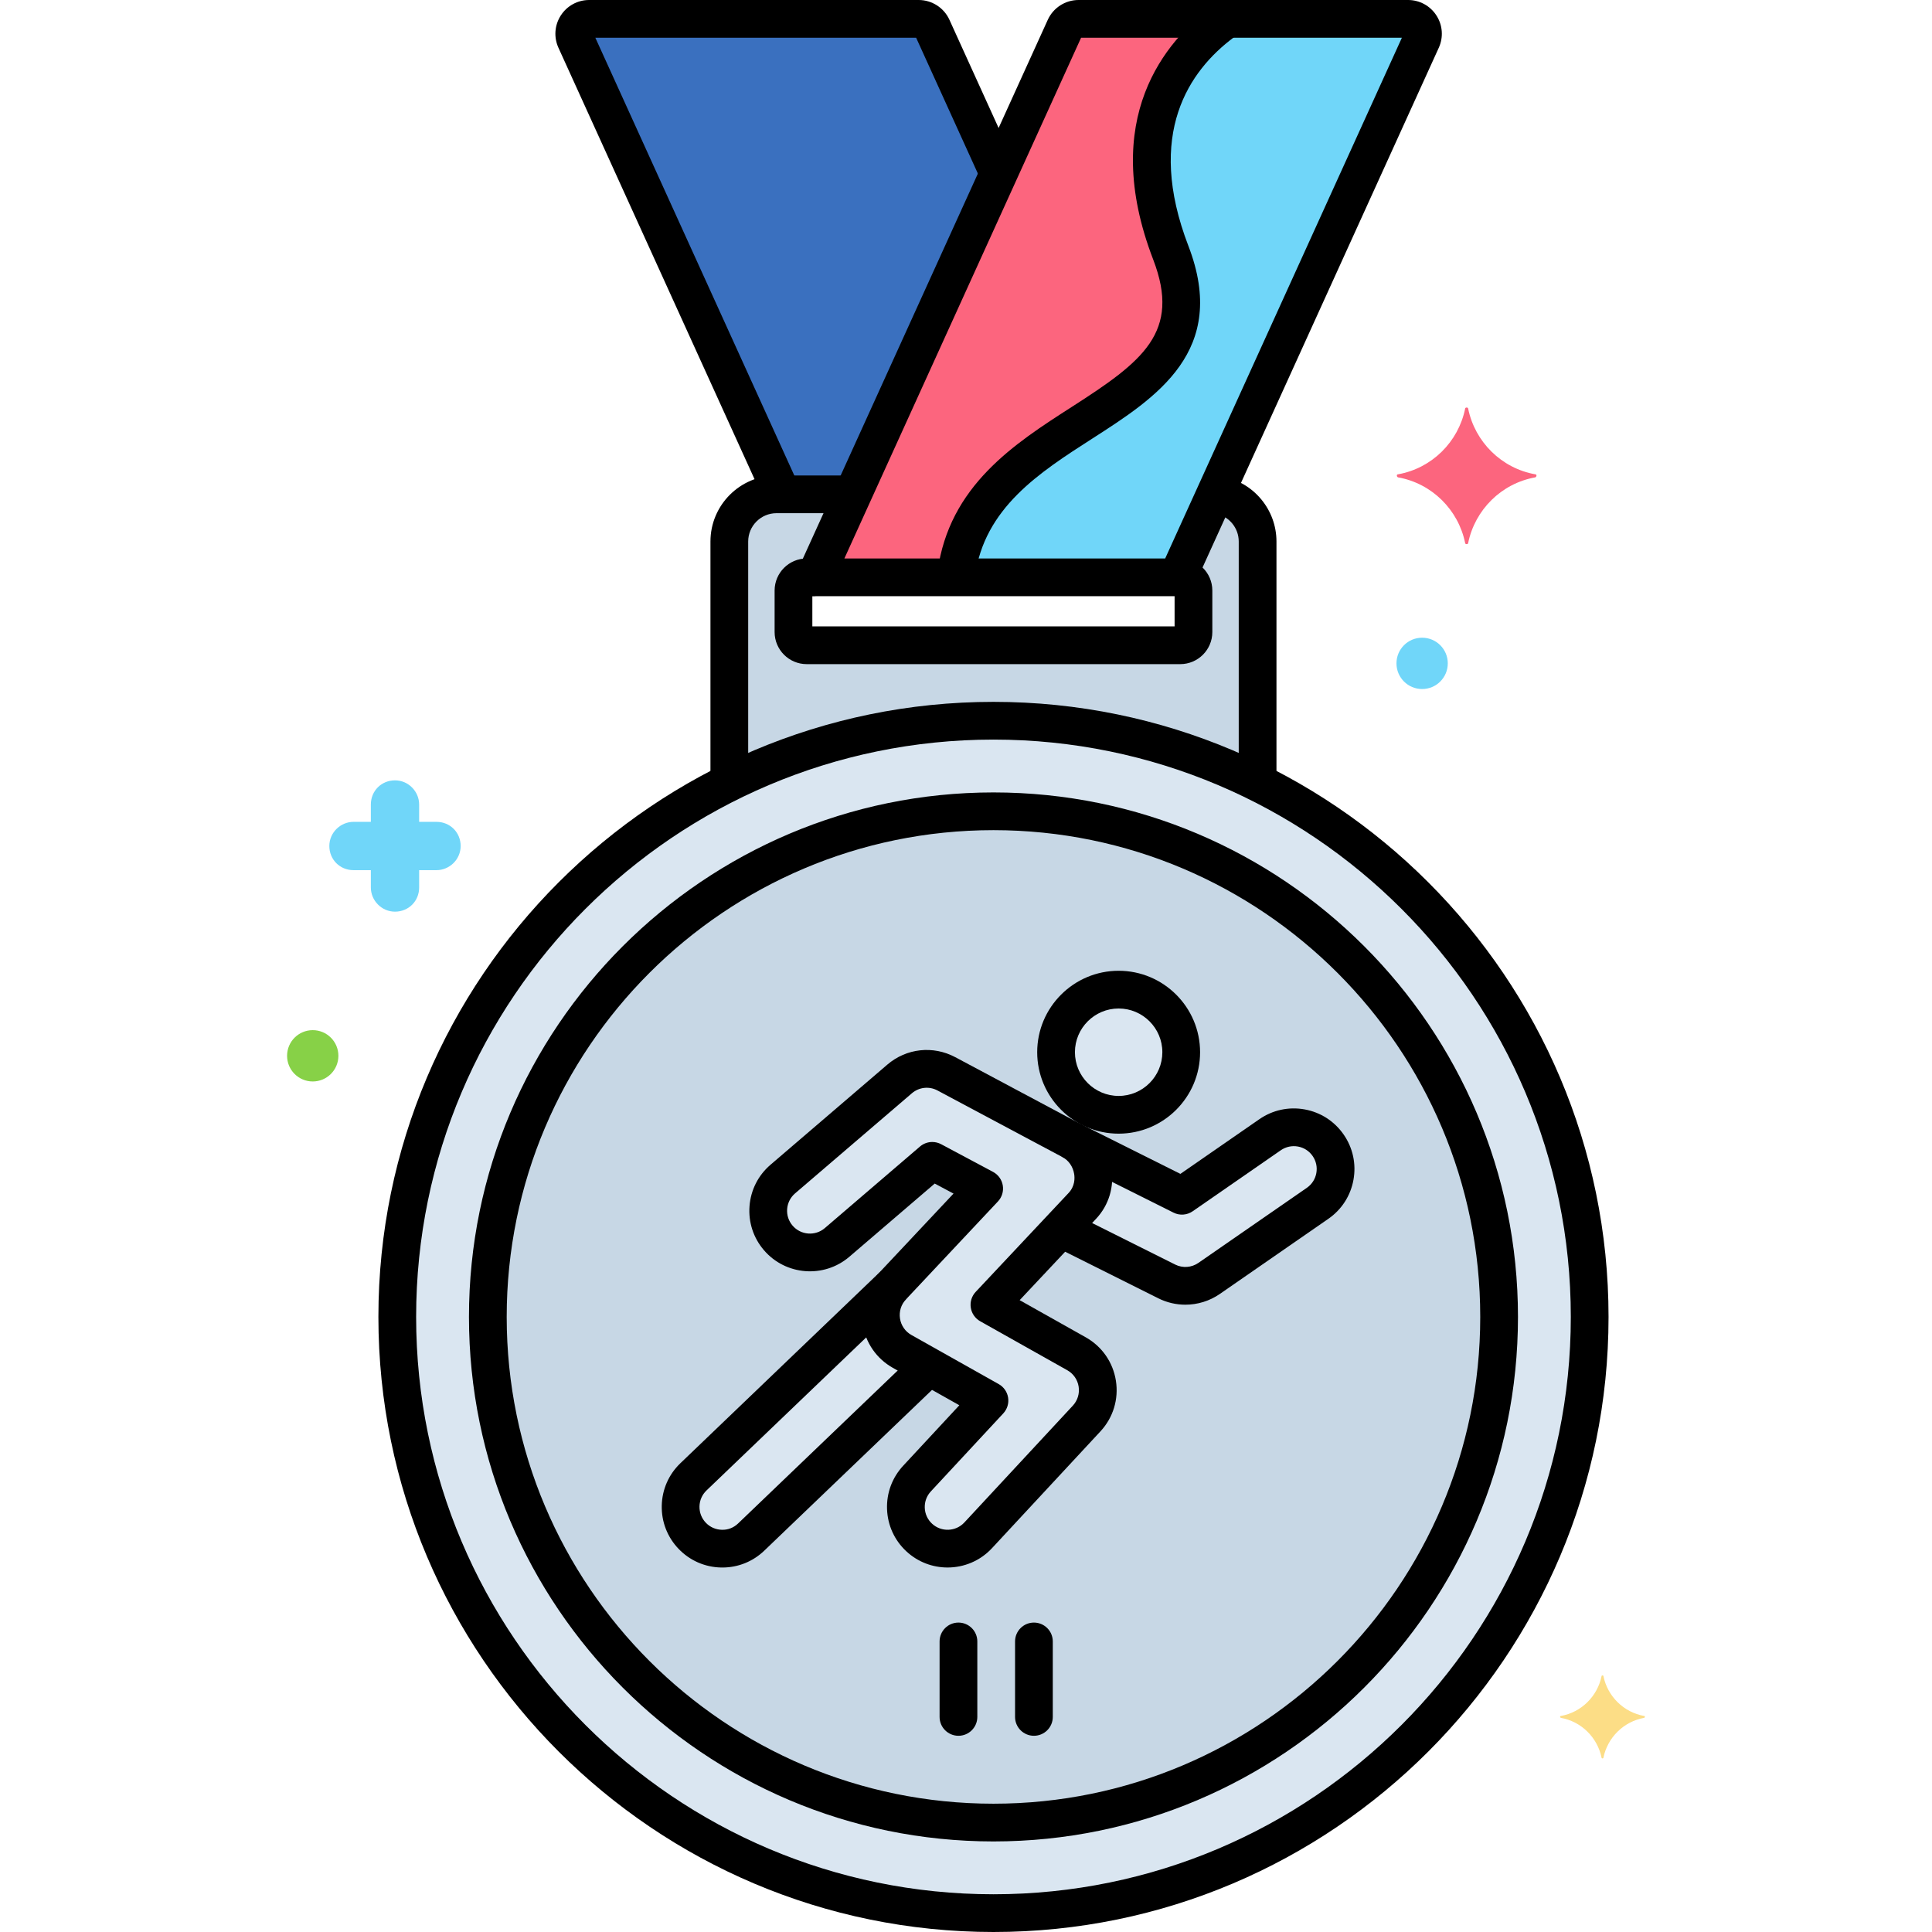 <?xml version="1.0" encoding="utf-8"?>
<!-- Generator: Adobe Illustrator 24.0.0, SVG Export Plug-In . SVG Version: 6.00 Build 0)  -->
<svg version="1.1" xmlns="http://www.w3.org/2000/svg" xmlns:xlink="http://www.w3.org/1999/xlink" x="0px" y="0px"
	 viewBox="0 0 256 256" enable-background="new 0 0 256 256" xml:space="preserve">
<g id="Layer_1">
</g>
<g id="Layer_2">
</g>
<g id="Layer_3">
</g>
<g id="Layer_4">
</g>
<g id="Layer_5">
</g>
<g id="Layer_6">
</g>
<g id="Layer_7">
</g>
<g id="Layer_8">
</g>
<g id="Layer_9">
</g>
<g id="Layer_10">
</g>
<g id="Layer_11">
</g>
<g id="Layer_12">
</g>
<g id="Layer_13">
</g>
<g id="Layer_14">
</g>
<g id="Layer_15">
</g>
<g id="Layer_16">
</g>
<g id="Layer_17">
</g>
<g id="Layer_18">
</g>
<g id="Layer_19">
</g>
<g id="Layer_20">
</g>
<g id="Layer_21">
</g>
<g id="Layer_22">
</g>
<g id="Layer_23">
</g>
<g id="Layer_24">
</g>
<g id="Layer_25">
</g>
<g id="Layer_26">
</g>
<g id="Layer_27">
</g>
<g id="Layer_28">
</g>
<g id="Layer_29">
</g>
<g id="Layer_30">
</g>
<g id="Layer_31">
</g>
<g id="Layer_32">
</g>
<g id="Layer_33">
</g>
<g id="Layer_34">
</g>
<g id="Layer_35">
</g>
<g id="Layer_36">
</g>
<g id="Layer_37">
</g>
<g id="Layer_38">
</g>
<g id="Layer_39">
</g>
<g id="Layer_40">
</g>
<g id="Layer_41">
</g>
<g id="Layer_42">
</g>
<g id="Layer_43">
</g>
<g id="Layer_44">
</g>
<g id="Layer_45">
</g>
<g id="Layer_46">
</g>
<g id="Layer_47">
</g>
<g id="Layer_48">
</g>
<g id="Layer_49">
</g>
<g id="Layer_50">
	<g>
		<g>
			<g>
				<circle fill="#DAE6F1" cx="131.639" cy="174.5" r="79"/>
			</g>
		</g>
		<g>
			<g>
				<path fill="#70D6F9" d="M186.574,2.5H142.91c-0.774,0-1.477,0.452-1.797,1.157L108.003,76.5h48l32.368-71.209
					C188.965,3.984,188.009,2.5,186.574,2.5z"/>
			</g>
		</g>
		<g>
			<g>
				<path fill="#C7D7E5" d="M160.989,65.53l-4.986,10.97h0.388c0.966,0,1.749,0.783,1.749,1.749v5.503
					c0,0.966-0.783,1.749-1.749,1.749h-49.503c-0.966,0-1.749-0.783-1.749-1.749v-5.503c0-0.966,0.783-1.749,1.749-1.749h1.115l5-11
					H102.89c-3.452,0-6.251,2.799-6.251,6.251v31.924c10.551-5.224,22.429-8.175,35-8.175c12.571,0,24.449,2.95,35,8.175V71.751
					C166.639,68.501,164.159,65.833,160.989,65.53z"/>
			</g>
		</g>
		<g>
			<g>
				<path fill="#3A70BF" d="M123.529,3.657c-0.32-0.705-1.023-1.157-1.797-1.157H78.068c-1.436,0-2.391,1.484-1.797,2.791
					L103.639,65.5h9.364L132.321,23L123.529,3.657z"/>
			</g>
		</g>
		<g>
			<g>
				<path fill="#FC657E" d="M162.607,2.5H142.91c-0.774,0-1.477,0.452-1.797,1.157L108.003,76.5h18.65
					c2.631-22.693,37.107-20.587,28.487-43C148.449,16.106,156.526,6.776,162.607,2.5z"/>
			</g>
		</g>
		<g>
			<g>
				<circle fill="#C7D7E5" cx="131.639" cy="174.5" r="67"/>
			</g>
		</g>
		<g>
			<g>
				<path fill="#70D6F9" d="M57.839,108.9h-2.3v-2.3c0-1.7-1.4-3.2-3.2-3.2s-3.2,1.4-3.2,3.2v2.3h-2.3c-1.7,0-3.2,1.4-3.2,3.2
					c0,1.8,1.4,3.2,3.2,3.2h2.3v2.3c0,1.7,1.4,3.2,3.2,3.2s3.2-1.4,3.2-3.2v-2.3h2.3c1.7,0,3.2-1.4,3.2-3.2
					C61.039,110.3,59.639,108.9,57.839,108.9z"/>
			</g>
		</g>
		<g>
			<g>
				<path fill="#FC657E" d="M203.439,62.85c-4.5-0.8-8-4.3-8.9-8.7c0-0.2-0.4-0.2-0.4,0c-0.9,4.4-4.4,7.9-8.9,8.7
					c-0.2,0-0.2,0.3,0,0.4c4.5,0.8,8,4.3,8.9,8.7c0,0.2,0.4,0.2,0.4,0c0.9-4.4,4.4-7.9,8.9-8.7
					C203.639,63.15,203.639,62.85,203.439,62.85z"/>
			</g>
		</g>
		<g>
			<g>
				<path fill="#FCDD86" d="M217.87,227.378c-2.735-0.486-4.862-2.613-5.409-5.287c0-0.121-0.243-0.121-0.243,0
					c-0.547,2.674-2.674,4.801-5.409,5.287c-0.122,0-0.122,0.182,0,0.243c2.735,0.486,4.862,2.613,5.409,5.287
					c0,0.122,0.243,0.122,0.243,0c0.547-2.674,2.674-4.801,5.409-5.287C217.991,227.561,217.991,227.378,217.87,227.378z"/>
			</g>
		</g>
		<g>
			<g>
				<path fill="#70D6F9" d="M188.439,84.5c-1.878,0-3.4,1.522-3.4,3.4c0,1.878,1.522,3.4,3.4,3.4s3.4-1.522,3.4-3.4
					C191.839,86.022,190.317,84.5,188.439,84.5z"/>
			</g>
		</g>
		<g>
			<g>
				<path fill="#87D147" d="M41.439,136.5c-1.878,0-3.4,1.522-3.4,3.4c0,1.878,1.522,3.4,3.4,3.4s3.4-1.522,3.4-3.4
					C44.839,138.022,43.317,136.5,41.439,136.5z"/>
			</g>
		</g>
		<g>
			<g>
				<g>
					<g>
						<path d="M131.64,93c-44.939,0-81.5,36.561-81.5,81.5S86.7,256,131.64,256s81.5-36.561,81.5-81.5S176.579,93,131.64,93z
							 M131.64,251c-42.183,0-76.5-34.318-76.5-76.5S89.457,98,131.64,98s76.5,34.318,76.5,76.5S173.822,251,131.64,251z"/>
					</g>
				</g>
			</g>
		</g>
		<g>
			<g>
				<g>
					<g>
						<path d="M190.335,2.051C189.508,0.767,188.103,0,186.574,0H142.91c-1.75,0-3.349,1.029-4.073,2.623l-33.11,72.843
							c-0.352,0.774-0.286,1.673,0.175,2.388c0.46,0.715,1.252,1.146,2.102,1.146h48c0.98,0,1.87-0.573,2.276-1.465l32.368-71.21
							C191.279,4.934,191.163,3.336,190.335,2.051z M154.394,74h-42.508l31.363-69h42.508L154.394,74z"/>
					</g>
				</g>
			</g>
		</g>
		<g>
			<g>
				<g>
					<g>
						<path d="M156.391,74c-1.381,0-2.5,1.119-2.5,2.5c0,1.119,0.735,2.066,1.749,2.385V83h-48v-4
							c1.374-0.008,2.485-1.124,2.485-2.5c0-1.381-1.119-2.5-2.5-2.5h-0.737c-2.343,0-4.248,1.906-4.248,4.249v5.503
							c0,2.343,1.905,4.249,4.248,4.249h49.503c2.343,0,4.249-1.906,4.249-4.249v-5.503C160.64,75.906,158.733,74,156.391,74z"/>
					</g>
				</g>
			</g>
		</g>
		<g>
			<g>
				<path d="M162.066,63.163c-1.355-0.264-2.668,0.622-2.932,1.977c-0.264,1.355,0.621,2.668,1.977,2.932
					c1.755,0.341,3.028,1.889,3.028,3.68v31.312c0,1.381,1.119,2.5,2.5,2.5s2.5-1.119,2.5-2.5V71.751
					C169.14,67.572,166.165,63.96,162.066,63.163z"/>
			</g>
		</g>
		<g>
			<g>
				<path d="M112.694,63h-9.804c-4.825,0-8.751,3.926-8.751,8.751v31.28c0,1.381,1.119,2.5,2.5,2.5s2.5-1.119,2.5-2.5v-31.28
					c0-2.068,1.683-3.751,3.751-3.751h9.804c1.381,0,2.5-1.119,2.5-2.5S114.075,63,112.694,63z"/>
			</g>
		</g>
		<g>
			<g>
				<path d="M134.47,21.685l-8.664-19.06C125.083,1.03,123.483,0,121.731,0H78.068c-1.528,0-2.934,0.767-3.761,2.051
					c-0.828,1.285-0.944,2.882-0.313,4.274l27.159,59.751c0.419,0.921,1.327,1.466,2.278,1.466c0.346,0,0.697-0.072,1.032-0.225
					c1.257-0.571,1.813-2.053,1.242-3.311L78.886,5h42.507l8.524,18.754c0.571,1.256,2.054,1.813,3.311,1.241
					S135.041,22.941,134.47,21.685z"/>
			</g>
		</g>
		<g>
			<g>
				<path d="M137,215c-1.381,0-2.5,1.119-2.5,2.5v10c0,1.381,1.119,2.5,2.5,2.5s2.5-1.119,2.5-2.5v-10
					C139.5,216.119,138.381,215,137,215z"/>
			</g>
		</g>
		<g>
			<g>
				<path d="M127,215c-1.381,0-2.5,1.119-2.5,2.5v10c0,1.381,1.119,2.5,2.5,2.5s2.5-1.119,2.5-2.5v-10
					C129.5,216.119,128.381,215,127,215z"/>
			</g>
		</g>
		<g>
			<g>
				<path fill="#DAE6F1" d="M148.225,131.132c-4.579,0-8.292,3.712-8.292,8.292s3.712,8.292,8.292,8.292s8.292-3.712,8.292-8.292
					S152.805,131.132,148.225,131.132z"/>
			</g>
		</g>
		<g>
			<g>
				<path fill="#DAE6F1" d="M142.644,179.381l-11.539-6.49l12.305-13.099c2.519-2.679,1.623-7.035-1.427-8.662l-16.583-8.844
					c-2.009-1.072-4.469-0.802-6.199,0.68l-15.478,13.267c-2.318,1.987-2.586,5.477-0.6,7.794c1.984,2.314,5.473,2.59,7.794,0.6
					l12.611-10.809l6.88,3.669l-12.191,12.978c-2.458,2.616-1.805,6.846,1.319,8.603l11.575,6.511l-9.599,10.338
					c-2.077,2.237-1.948,5.735,0.289,7.812c2.238,2.078,5.734,1.947,7.812-0.289l14.372-15.478
					C146.412,185.344,145.763,181.135,142.644,179.381z"/>
			</g>
		</g>
		<g>
			<g>
				<path fill="#DAE6F1" d="M119.535,179.066c-3.124-1.756-3.777-5.986-1.319-8.603l0.1-0.107l-26.43,25.329
					c-2.204,2.112-2.279,5.611-0.166,7.815c2.107,2.199,5.607,2.283,7.816,0.166l23.573-22.591L119.535,179.066z"/>
			</g>
		</g>
		<g>
			<g>
				<path fill="#DAE6F1" d="M175.987,151.755c-1.737-2.51-5.181-3.136-7.691-1.398l-11.681,8.087l-14.697-7.349l0.065,0.035
					c3.05,1.627,3.946,5.983,1.427,8.662l-2.819,3l14.007,7.004c1.801,0.901,3.956,0.751,5.618-0.4l14.372-9.95
					C177.099,157.708,177.724,154.265,175.987,151.755z"/>
			</g>
		</g>
		<g>
			<g>
				<g>
					<g>
						<path d="M148.226,128.632c-5.951,0-10.792,4.841-10.792,10.792s4.841,10.792,10.792,10.792c5.95,0,10.791-4.841,10.791-10.792
							S154.176,128.632,148.226,128.632z M148.226,145.215c-3.193,0-5.792-2.598-5.792-5.792c0-3.193,2.599-5.792,5.792-5.792
							s5.791,2.598,5.791,5.792C154.017,142.617,151.419,145.215,148.226,145.215z"/>
					</g>
				</g>
			</g>
		</g>
		<g>
			<g>
				<g>
					<g>
						<path d="M147.863,182.957c-0.383-2.445-1.838-4.542-3.994-5.755l-8.758-4.925l10.119-10.772
							c1.702-1.81,2.443-4.276,2.033-6.766c-0.409-2.487-1.943-4.661-4.104-5.814l-16.584-8.844
							c-2.938-1.568-6.471-1.181-9.002,0.988l-15.478,13.267c-1.628,1.396-2.615,3.342-2.78,5.479
							c-0.164,2.138,0.514,4.212,1.909,5.84c2.881,3.361,7.958,3.753,11.319,0.871l11.314-9.698l2.49,1.328l-9.955,10.598
							c-1.7,1.81-2.46,4.257-2.083,6.713c0.377,2.457,1.835,4.563,3.999,5.78l8.81,4.956l-7.44,8.013
							c-1.459,1.571-2.219,3.617-2.14,5.759c0.079,2.143,0.988,4.127,2.56,5.586c1.543,1.433,3.503,2.141,5.459,2.141
							c2.156,0,4.307-0.86,5.887-2.561l14.372-15.479C147.5,187.847,148.246,185.404,147.863,182.957z M142.152,186.259
							l-14.371,15.478c-1.137,1.224-3.056,1.295-4.28,0.159c-0.593-0.55-0.936-1.298-0.965-2.106
							c-0.03-0.808,0.256-1.58,0.807-2.172l9.599-10.338c0.521-0.562,0.756-1.331,0.638-2.087c-0.118-0.756-0.576-1.417-1.244-1.792
							l-11.574-6.511c-0.816-0.458-1.365-1.253-1.508-2.18c-0.142-0.926,0.145-1.849,0.785-2.531l12.191-12.978
							c0.533-0.567,0.771-1.351,0.645-2.119c-0.127-0.768-0.604-1.433-1.29-1.799l-6.879-3.669c-0.37-0.197-0.774-0.294-1.176-0.294
							c-0.585,0-1.165,0.205-1.628,0.602l-12.611,10.809c-1.267,1.085-3.183,0.938-4.27-0.329c-0.526-0.614-0.781-1.396-0.72-2.202
							c0.063-0.806,0.435-1.54,1.049-2.067l15.478-13.266c0.955-0.817,2.288-0.964,3.395-0.373l16.584,8.844
							c0.797,0.425,1.366,1.253,1.524,2.214c0.091,0.553,0.115,1.618-0.743,2.531l-12.305,13.099
							c-0.526,0.56-0.766,1.331-0.648,2.09c0.116,0.76,0.575,1.423,1.245,1.8l11.539,6.49c0.813,0.457,1.361,1.248,1.506,2.169
							C143.068,184.653,142.787,185.575,142.152,186.259z"/>
					</g>
				</g>
			</g>
		</g>
		<g>
			<g>
				<path d="M124.429,179.811c-0.957-0.998-2.538-1.03-3.534-0.075l-23.089,22.127c-0.584,0.561-1.335,0.868-2.16,0.841
					c-0.809-0.018-1.561-0.349-2.12-0.933s-0.858-1.351-0.841-2.159s0.348-1.562,0.932-2.121l26.25-25.156
					c0.997-0.956,1.031-2.538,0.075-3.535c-0.957-0.998-2.538-1.03-3.534-0.075l-26.25,25.156c-1.549,1.484-2.426,3.481-2.472,5.625
					c-0.046,2.144,0.746,4.177,2.229,5.725c1.481,1.546,3.478,2.424,5.62,2.472c0.061,0.001,0.121,0.002,0.183,0.002
					c2.079,0,4.043-0.789,5.548-2.231l23.088-22.126C125.351,182.391,125.385,180.808,124.429,179.811z"/>
			</g>
		</g>
		<g>
			<g>
				<path d="M178.042,150.333c-1.22-1.763-3.054-2.946-5.164-3.33c-2.11-0.383-4.243,0.078-6.006,1.298l-10.464,7.245l-13.159-6.58
					c-1.236-0.62-2.736-0.118-3.354,1.118c-0.617,1.235-0.116,2.737,1.118,3.354l14.483,7.242c0.816,0.408,1.79,0.339,2.541-0.181
					l11.681-8.087c0.667-0.46,1.471-0.632,2.267-0.49c0.795,0.145,1.486,0.59,1.946,1.256c0.461,0.665,0.635,1.469,0.49,2.265
					c-0.145,0.795-0.591,1.487-1.255,1.947l-14.372,9.95c-0.909,0.63-2.089,0.714-3.078,0.219l-13.483-6.742
					c-1.236-0.618-2.737-0.117-3.354,1.118s-0.116,2.737,1.118,3.354l13.483,6.742c1.135,0.568,2.364,0.848,3.589,0.848
					c1.605,0,3.203-0.481,4.571-1.428l14.372-9.95c1.764-1.22,2.945-3.055,3.329-5.164
					C179.724,154.228,179.263,152.095,178.042,150.333z"/>
			</g>
		</g>
		<g>
			<g>
				<path d="M164.001,1.449c-0.825-1.109-2.393-1.337-3.498-0.512c-5.971,4.447-14.91,14.707-7.696,33.46
					c3.705,9.634-1.399,13.495-10.741,19.489c-7.64,4.902-16.298,10.457-17.838,21.86c-0.185,1.368,0.774,2.627,2.143,2.812
					c0.114,0.015,0.227,0.023,0.338,0.023c1.232,0,2.305-0.911,2.475-2.166c1.23-9.112,8.526-13.793,15.583-18.321
					c8.463-5.431,18.056-11.585,12.707-25.492c-5.727-14.888,0.111-23.257,6.017-27.655C164.597,4.123,164.826,2.557,164.001,1.449z
					"/>
			</g>
		</g>
		<g>
			<g>
				<g>
					<g>
						<path d="M131.64,105c-38.322,0-69.5,31.178-69.5,69.5s31.178,69.5,69.5,69.5s69.5-31.178,69.5-69.5S169.962,105,131.64,105z
							 M131.64,239c-35.565,0-64.5-28.935-64.5-64.5s28.935-64.5,64.5-64.5s64.5,28.935,64.5,64.5S167.205,239,131.64,239z"/>
					</g>
				</g>
			</g>
		</g>
	</g>
</g>
<g id="Layer_51">
</g>
<g id="Layer_52">
</g>
<g id="Layer_53">
</g>
<g id="Layer_54">
</g>
<g id="Layer_55">
</g>
<g id="Layer_56">
</g>
<g id="Layer_57">
</g>
<g id="Layer_58">
</g>
<g id="Layer_59">
</g>
<g id="Layer_60">
</g>
<g id="Layer_61">
</g>
<g id="Layer_62">
</g>
<g id="Layer_63">
</g>
<g id="Layer_64">
</g>
<g id="Layer_65">
</g>
<g id="Layer_66">
</g>
<g id="Layer_67">
</g>
<g id="Layer_68">
</g>
<g id="Layer_69">
</g>
<g id="Layer_70">
</g>
<g id="Layer_71">
</g>
<g id="Layer_72">
</g>
<g id="Layer_73">
</g>
<g id="Layer_74">
</g>
<g id="Layer_75">
</g>
</svg>

